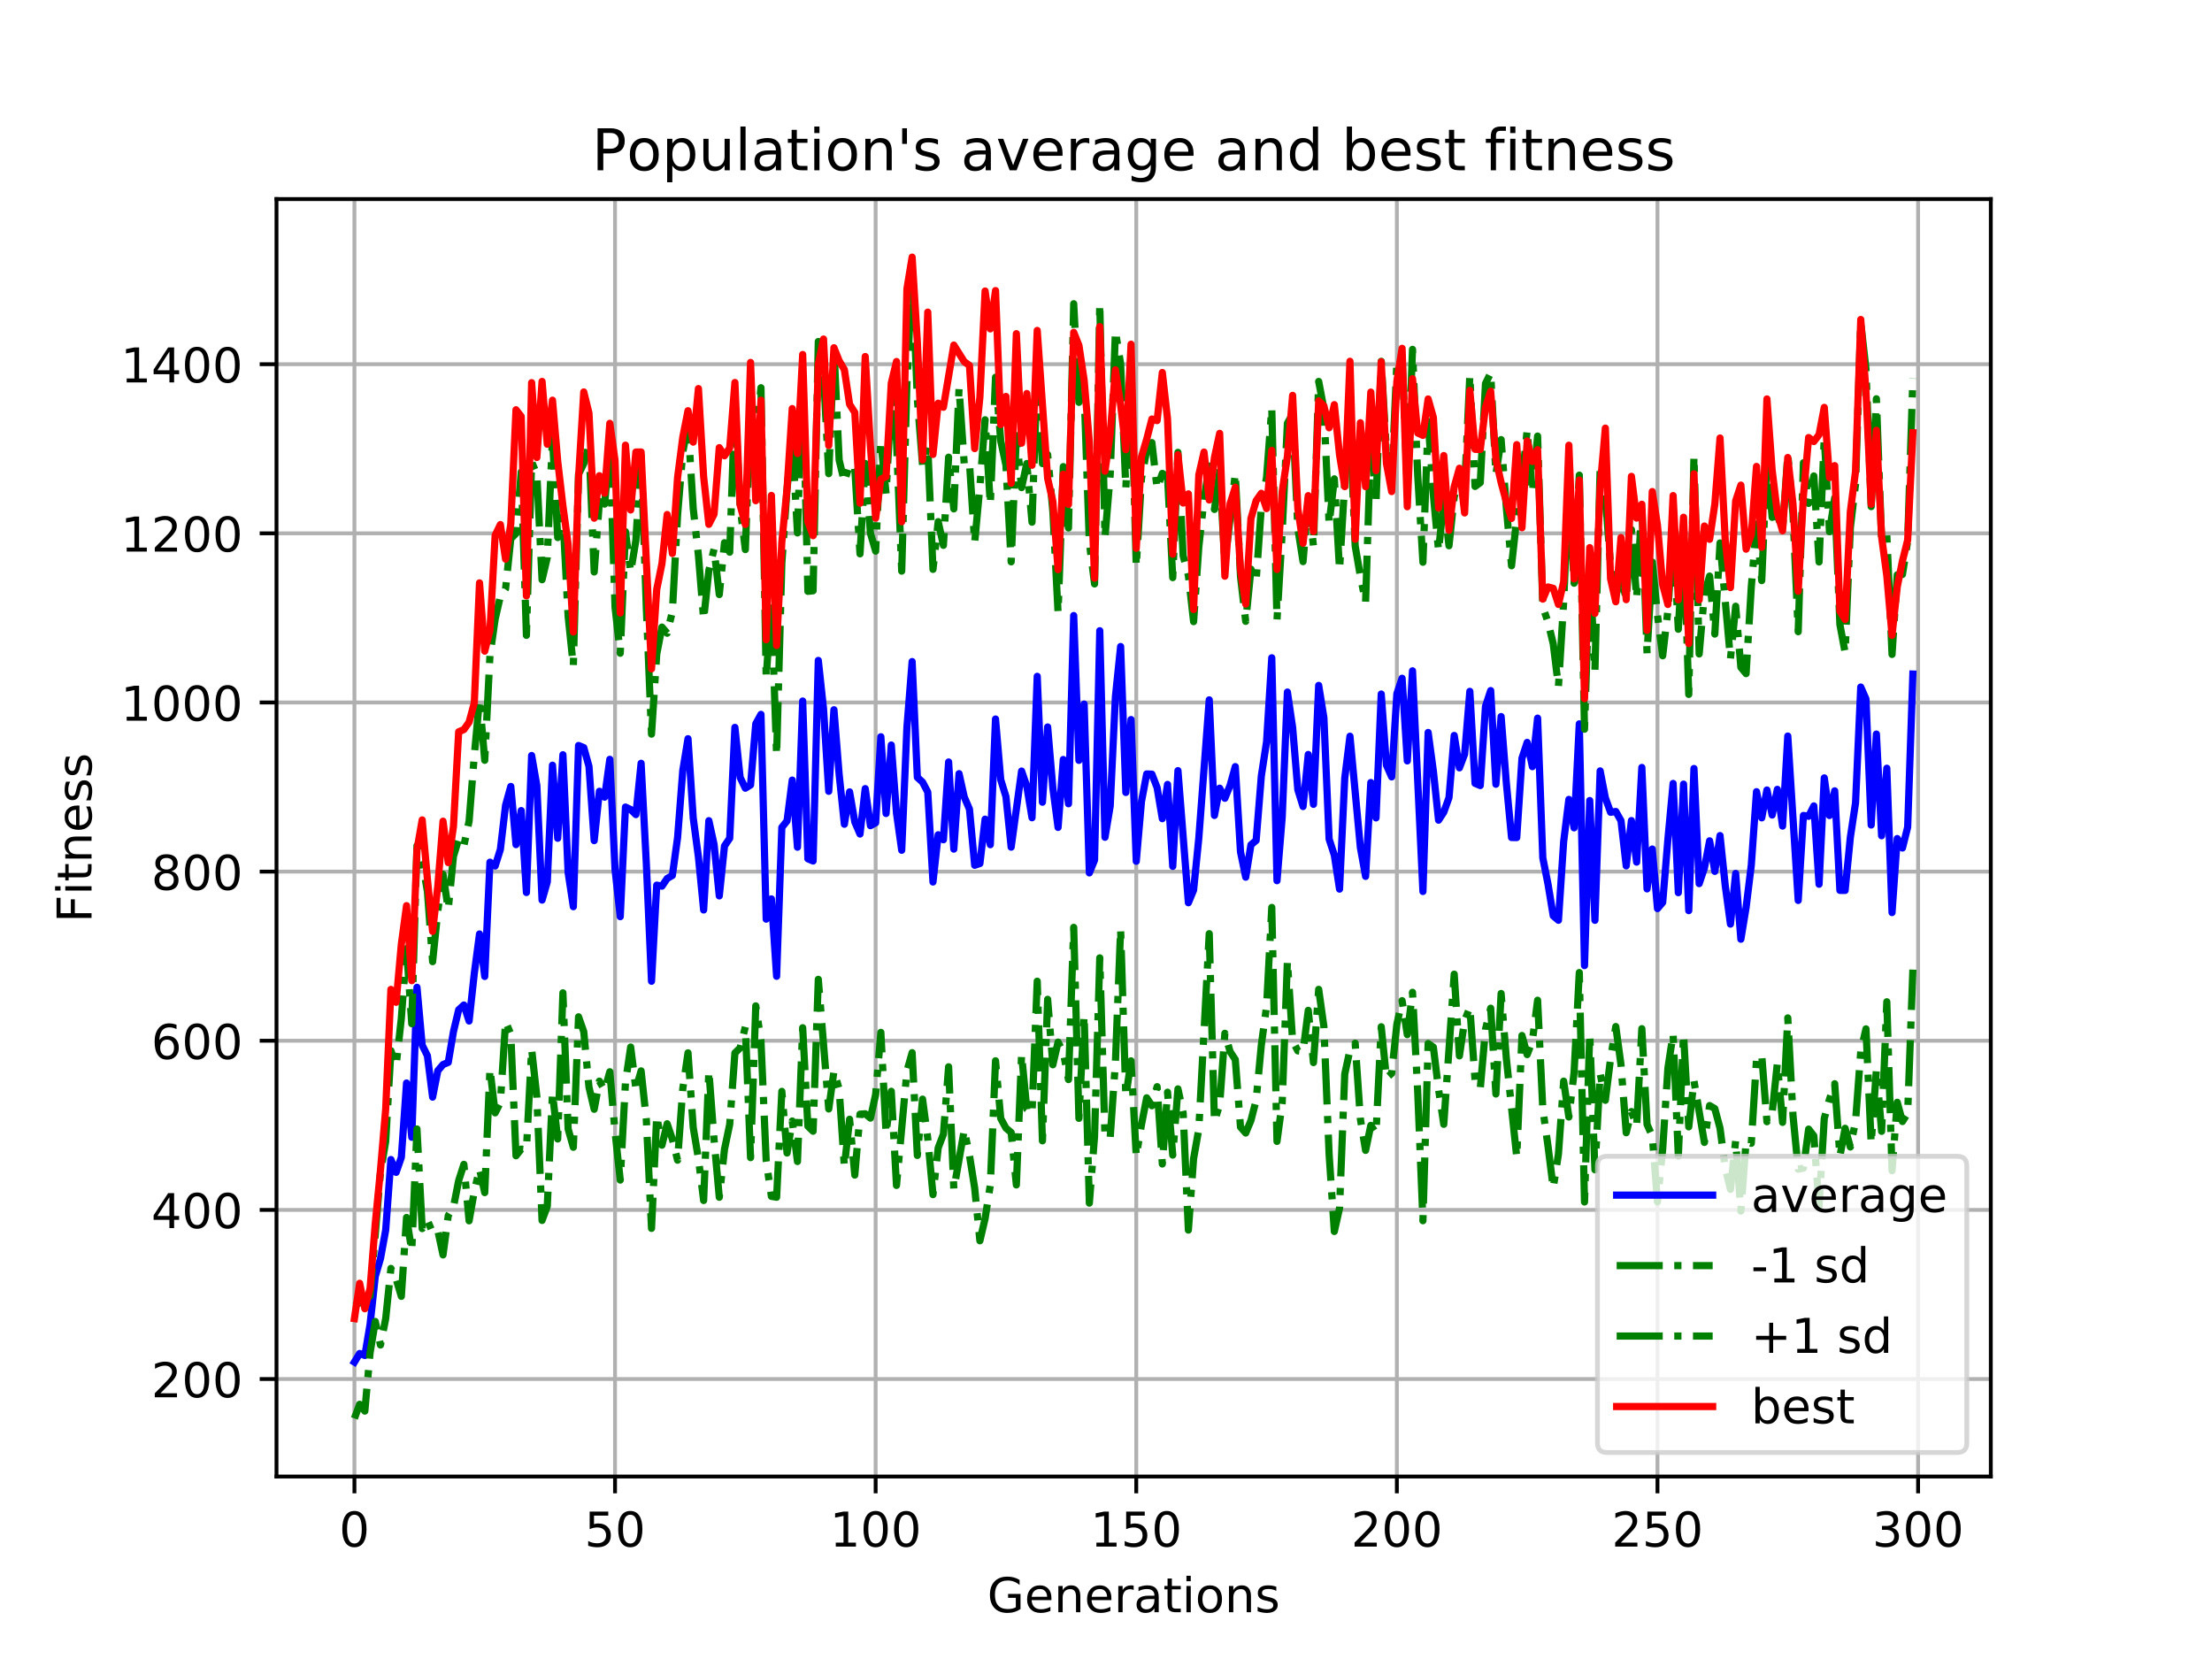 <?xml version="1.0" encoding="utf-8" standalone="no"?>
<!DOCTYPE svg PUBLIC "-//W3C//DTD SVG 1.1//EN"
  "http://www.w3.org/Graphics/SVG/1.1/DTD/svg11.dtd">
<!-- Created with matplotlib (https://matplotlib.org/) -->
<svg height="345.6pt" version="1.1" viewBox="0 0 460.8 345.6" width="460.8pt" xmlns="http://www.w3.org/2000/svg" xmlns:xlink="http://www.w3.org/1999/xlink">
 <defs>
  <style type="text/css">
*{stroke-linecap:butt;stroke-linejoin:round;}
  </style>
 </defs>
 <g id="figure_1">
  <g id="patch_1">
   <path d="M 0 345.6 
L 460.8 345.6 
L 460.8 0 
L 0 0 
z
" style="fill:#ffffff;"/>
  </g>
  <g id="axes_1">
   <g id="patch_2">
    <path d="M 57.6 307.584 
L 414.72 307.584 
L 414.72 41.472 
L 57.6 41.472 
z
" style="fill:#ffffff;"/>
   </g>
   <g id="matplotlib.axis_1">
    <g id="xtick_1">
     <g id="line2d_1">
      <path clip-path="url(#p75c38a97ab)" d="M 73.833 307.584 
L 73.833 41.472 
" style="fill:none;stroke:#b0b0b0;stroke-linecap:square;stroke-width:0.8;"/>
     </g>
     <g id="line2d_2">
      <defs>
       <path d="M 0 0 
L 0 3.5 
" id="mbc1b62081b" style="stroke:#000000;stroke-width:0.8;"/>
      </defs>
      <g>
       <use style="stroke:#000000;stroke-width:0.8;" x="73.833" xlink:href="#mbc1b62081b" y="307.584"/>
      </g>
     </g>
     <g id="text_1">
      <!-- 0 -->
      <defs>
       <path d="M 31.781 66.406 
Q 24.172 66.406 20.328 58.906 
Q 16.5 51.422 16.5 36.375 
Q 16.5 21.391 20.328 13.891 
Q 24.172 6.391 31.781 6.391 
Q 39.453 6.391 43.281 13.891 
Q 47.125 21.391 47.125 36.375 
Q 47.125 51.422 43.281 58.906 
Q 39.453 66.406 31.781 66.406 
z
M 31.781 74.219 
Q 44.047 74.219 50.516 64.516 
Q 56.984 54.828 56.984 36.375 
Q 56.984 17.969 50.516 8.266 
Q 44.047 -1.422 31.781 -1.422 
Q 19.531 -1.422 13.062 8.266 
Q 6.594 17.969 6.594 36.375 
Q 6.594 54.828 13.062 64.516 
Q 19.531 74.219 31.781 74.219 
z
" id="DejaVuSans-48"/>
      </defs>
      <g transform="translate(70.651 322.182)scale(0.1 -0.1)">
       <use xlink:href="#DejaVuSans-48"/>
      </g>
     </g>
    </g>
    <g id="xtick_2">
     <g id="line2d_3">
      <path clip-path="url(#p75c38a97ab)" d="M 128.123 307.584 
L 128.123 41.472 
" style="fill:none;stroke:#b0b0b0;stroke-linecap:square;stroke-width:0.8;"/>
     </g>
     <g id="line2d_4">
      <g>
       <use style="stroke:#000000;stroke-width:0.8;" x="128.123" xlink:href="#mbc1b62081b" y="307.584"/>
      </g>
     </g>
     <g id="text_2">
      <!-- 50 -->
      <defs>
       <path d="M 10.797 72.906 
L 49.516 72.906 
L 49.516 64.594 
L 19.828 64.594 
L 19.828 46.734 
Q 21.969 47.469 24.109 47.828 
Q 26.266 48.188 28.422 48.188 
Q 40.625 48.188 47.75 41.5 
Q 54.891 34.812 54.891 23.391 
Q 54.891 11.625 47.562 5.094 
Q 40.234 -1.422 26.906 -1.422 
Q 22.312 -1.422 17.547 -0.641 
Q 12.797 0.141 7.719 1.703 
L 7.719 11.625 
Q 12.109 9.234 16.797 8.062 
Q 21.484 6.891 26.703 6.891 
Q 35.156 6.891 40.078 11.328 
Q 45.016 15.766 45.016 23.391 
Q 45.016 31 40.078 35.438 
Q 35.156 39.891 26.703 39.891 
Q 22.75 39.891 18.812 39.016 
Q 14.891 38.141 10.797 36.281 
z
" id="DejaVuSans-53"/>
      </defs>
      <g transform="translate(121.76 322.182)scale(0.1 -0.1)">
       <use xlink:href="#DejaVuSans-53"/>
       <use x="63.623" xlink:href="#DejaVuSans-48"/>
      </g>
     </g>
    </g>
    <g id="xtick_3">
     <g id="line2d_5">
      <path clip-path="url(#p75c38a97ab)" d="M 182.413 307.584 
L 182.413 41.472 
" style="fill:none;stroke:#b0b0b0;stroke-linecap:square;stroke-width:0.8;"/>
     </g>
     <g id="line2d_6">
      <g>
       <use style="stroke:#000000;stroke-width:0.8;" x="182.413" xlink:href="#mbc1b62081b" y="307.584"/>
      </g>
     </g>
     <g id="text_3">
      <!-- 100 -->
      <defs>
       <path d="M 12.406 8.297 
L 28.516 8.297 
L 28.516 63.922 
L 10.984 60.406 
L 10.984 69.391 
L 28.422 72.906 
L 38.281 72.906 
L 38.281 8.297 
L 54.391 8.297 
L 54.391 0 
L 12.406 0 
z
" id="DejaVuSans-49"/>
      </defs>
      <g transform="translate(172.869 322.182)scale(0.1 -0.1)">
       <use xlink:href="#DejaVuSans-49"/>
       <use x="63.623" xlink:href="#DejaVuSans-48"/>
       <use x="127.246" xlink:href="#DejaVuSans-48"/>
      </g>
     </g>
    </g>
    <g id="xtick_4">
     <g id="line2d_7">
      <path clip-path="url(#p75c38a97ab)" d="M 236.703 307.584 
L 236.703 41.472 
" style="fill:none;stroke:#b0b0b0;stroke-linecap:square;stroke-width:0.8;"/>
     </g>
     <g id="line2d_8">
      <g>
       <use style="stroke:#000000;stroke-width:0.8;" x="236.703" xlink:href="#mbc1b62081b" y="307.584"/>
      </g>
     </g>
     <g id="text_4">
      <!-- 150 -->
      <g transform="translate(227.159 322.182)scale(0.1 -0.1)">
       <use xlink:href="#DejaVuSans-49"/>
       <use x="63.623" xlink:href="#DejaVuSans-53"/>
       <use x="127.246" xlink:href="#DejaVuSans-48"/>
      </g>
     </g>
    </g>
    <g id="xtick_5">
     <g id="line2d_9">
      <path clip-path="url(#p75c38a97ab)" d="M 290.993 307.584 
L 290.993 41.472 
" style="fill:none;stroke:#b0b0b0;stroke-linecap:square;stroke-width:0.8;"/>
     </g>
     <g id="line2d_10">
      <g>
       <use style="stroke:#000000;stroke-width:0.8;" x="290.993" xlink:href="#mbc1b62081b" y="307.584"/>
      </g>
     </g>
     <g id="text_5">
      <!-- 200 -->
      <defs>
       <path d="M 19.188 8.297 
L 53.609 8.297 
L 53.609 0 
L 7.328 0 
L 7.328 8.297 
Q 12.938 14.109 22.625 23.891 
Q 32.328 33.688 34.812 36.531 
Q 39.547 41.844 41.422 45.531 
Q 43.312 49.219 43.312 52.781 
Q 43.312 58.594 39.234 62.25 
Q 35.156 65.922 28.609 65.922 
Q 23.969 65.922 18.812 64.312 
Q 13.672 62.703 7.812 59.422 
L 7.812 69.391 
Q 13.766 71.781 18.938 73 
Q 24.125 74.219 28.422 74.219 
Q 39.75 74.219 46.484 68.547 
Q 53.219 62.891 53.219 53.422 
Q 53.219 48.922 51.531 44.891 
Q 49.859 40.875 45.406 35.406 
Q 44.188 33.984 37.641 27.219 
Q 31.109 20.453 19.188 8.297 
z
" id="DejaVuSans-50"/>
      </defs>
      <g transform="translate(281.449 322.182)scale(0.1 -0.1)">
       <use xlink:href="#DejaVuSans-50"/>
       <use x="63.623" xlink:href="#DejaVuSans-48"/>
       <use x="127.246" xlink:href="#DejaVuSans-48"/>
      </g>
     </g>
    </g>
    <g id="xtick_6">
     <g id="line2d_11">
      <path clip-path="url(#p75c38a97ab)" d="M 345.283 307.584 
L 345.283 41.472 
" style="fill:none;stroke:#b0b0b0;stroke-linecap:square;stroke-width:0.8;"/>
     </g>
     <g id="line2d_12">
      <g>
       <use style="stroke:#000000;stroke-width:0.8;" x="345.283" xlink:href="#mbc1b62081b" y="307.584"/>
      </g>
     </g>
     <g id="text_6">
      <!-- 250 -->
      <g transform="translate(335.739 322.182)scale(0.1 -0.1)">
       <use xlink:href="#DejaVuSans-50"/>
       <use x="63.623" xlink:href="#DejaVuSans-53"/>
       <use x="127.246" xlink:href="#DejaVuSans-48"/>
      </g>
     </g>
    </g>
    <g id="xtick_7">
     <g id="line2d_13">
      <path clip-path="url(#p75c38a97ab)" d="M 399.573 307.584 
L 399.573 41.472 
" style="fill:none;stroke:#b0b0b0;stroke-linecap:square;stroke-width:0.8;"/>
     </g>
     <g id="line2d_14">
      <g>
       <use style="stroke:#000000;stroke-width:0.8;" x="399.573" xlink:href="#mbc1b62081b" y="307.584"/>
      </g>
     </g>
     <g id="text_7">
      <!-- 300 -->
      <defs>
       <path d="M 40.578 39.312 
Q 47.656 37.797 51.625 33 
Q 55.609 28.219 55.609 21.188 
Q 55.609 10.406 48.188 4.484 
Q 40.766 -1.422 27.094 -1.422 
Q 22.516 -1.422 17.656 -0.516 
Q 12.797 0.391 7.625 2.203 
L 7.625 11.719 
Q 11.719 9.328 16.594 8.109 
Q 21.484 6.891 26.812 6.891 
Q 36.078 6.891 40.938 10.547 
Q 45.797 14.203 45.797 21.188 
Q 45.797 27.641 41.281 31.266 
Q 36.766 34.906 28.719 34.906 
L 20.219 34.906 
L 20.219 43.016 
L 29.109 43.016 
Q 36.375 43.016 40.234 45.922 
Q 44.094 48.828 44.094 54.297 
Q 44.094 59.906 40.109 62.906 
Q 36.141 65.922 28.719 65.922 
Q 24.656 65.922 20.016 65.031 
Q 15.375 64.156 9.812 62.312 
L 9.812 71.094 
Q 15.438 72.656 20.344 73.438 
Q 25.25 74.219 29.594 74.219 
Q 40.828 74.219 47.359 69.109 
Q 53.906 64.016 53.906 55.328 
Q 53.906 49.266 50.438 45.094 
Q 46.969 40.922 40.578 39.312 
z
" id="DejaVuSans-51"/>
      </defs>
      <g transform="translate(390.029 322.182)scale(0.1 -0.1)">
       <use xlink:href="#DejaVuSans-51"/>
       <use x="63.623" xlink:href="#DejaVuSans-48"/>
       <use x="127.246" xlink:href="#DejaVuSans-48"/>
      </g>
     </g>
    </g>
    <g id="text_8">
     <!-- Generations -->
     <defs>
      <path d="M 59.516 10.406 
L 59.516 29.984 
L 43.406 29.984 
L 43.406 38.094 
L 69.281 38.094 
L 69.281 6.781 
Q 63.578 2.734 56.688 0.656 
Q 49.812 -1.422 42 -1.422 
Q 24.906 -1.422 15.25 8.562 
Q 5.609 18.562 5.609 36.375 
Q 5.609 54.25 15.25 64.234 
Q 24.906 74.219 42 74.219 
Q 49.125 74.219 55.547 72.453 
Q 61.969 70.703 67.391 67.281 
L 67.391 56.781 
Q 61.922 61.422 55.766 63.766 
Q 49.609 66.109 42.828 66.109 
Q 29.438 66.109 22.719 58.641 
Q 16.016 51.172 16.016 36.375 
Q 16.016 21.625 22.719 14.156 
Q 29.438 6.688 42.828 6.688 
Q 48.047 6.688 52.141 7.594 
Q 56.25 8.5 59.516 10.406 
z
" id="DejaVuSans-71"/>
      <path d="M 56.203 29.594 
L 56.203 25.203 
L 14.891 25.203 
Q 15.484 15.922 20.484 11.062 
Q 25.484 6.203 34.422 6.203 
Q 39.594 6.203 44.453 7.469 
Q 49.312 8.734 54.109 11.281 
L 54.109 2.781 
Q 49.266 0.734 44.188 -0.344 
Q 39.109 -1.422 33.891 -1.422 
Q 20.797 -1.422 13.156 6.188 
Q 5.516 13.812 5.516 26.812 
Q 5.516 40.234 12.766 48.109 
Q 20.016 56 32.328 56 
Q 43.359 56 49.781 48.891 
Q 56.203 41.797 56.203 29.594 
z
M 47.219 32.234 
Q 47.125 39.594 43.094 43.984 
Q 39.062 48.391 32.422 48.391 
Q 24.906 48.391 20.391 44.141 
Q 15.875 39.891 15.188 32.172 
z
" id="DejaVuSans-101"/>
      <path d="M 54.891 33.016 
L 54.891 0 
L 45.906 0 
L 45.906 32.719 
Q 45.906 40.484 42.875 44.328 
Q 39.844 48.188 33.797 48.188 
Q 26.516 48.188 22.312 43.547 
Q 18.109 38.922 18.109 30.906 
L 18.109 0 
L 9.078 0 
L 9.078 54.688 
L 18.109 54.688 
L 18.109 46.188 
Q 21.344 51.125 25.703 53.562 
Q 30.078 56 35.797 56 
Q 45.219 56 50.047 50.172 
Q 54.891 44.344 54.891 33.016 
z
" id="DejaVuSans-110"/>
      <path d="M 41.109 46.297 
Q 39.594 47.172 37.812 47.578 
Q 36.031 48 33.891 48 
Q 26.266 48 22.188 43.047 
Q 18.109 38.094 18.109 28.812 
L 18.109 0 
L 9.078 0 
L 9.078 54.688 
L 18.109 54.688 
L 18.109 46.188 
Q 20.953 51.172 25.484 53.578 
Q 30.031 56 36.531 56 
Q 37.453 56 38.578 55.875 
Q 39.703 55.766 41.062 55.516 
z
" id="DejaVuSans-114"/>
      <path d="M 34.281 27.484 
Q 23.391 27.484 19.188 25 
Q 14.984 22.516 14.984 16.5 
Q 14.984 11.719 18.141 8.906 
Q 21.297 6.109 26.703 6.109 
Q 34.188 6.109 38.703 11.406 
Q 43.219 16.703 43.219 25.484 
L 43.219 27.484 
z
M 52.203 31.203 
L 52.203 0 
L 43.219 0 
L 43.219 8.297 
Q 40.141 3.328 35.547 0.953 
Q 30.953 -1.422 24.312 -1.422 
Q 15.922 -1.422 10.953 3.297 
Q 6 8.016 6 15.922 
Q 6 25.141 12.172 29.828 
Q 18.359 34.516 30.609 34.516 
L 43.219 34.516 
L 43.219 35.406 
Q 43.219 41.609 39.141 45 
Q 35.062 48.391 27.688 48.391 
Q 23 48.391 18.547 47.266 
Q 14.109 46.141 10.016 43.891 
L 10.016 52.203 
Q 14.938 54.109 19.578 55.047 
Q 24.219 56 28.609 56 
Q 40.484 56 46.344 49.844 
Q 52.203 43.703 52.203 31.203 
z
" id="DejaVuSans-97"/>
      <path d="M 18.312 70.219 
L 18.312 54.688 
L 36.812 54.688 
L 36.812 47.703 
L 18.312 47.703 
L 18.312 18.016 
Q 18.312 11.328 20.141 9.422 
Q 21.969 7.516 27.594 7.516 
L 36.812 7.516 
L 36.812 0 
L 27.594 0 
Q 17.188 0 13.234 3.875 
Q 9.281 7.766 9.281 18.016 
L 9.281 47.703 
L 2.688 47.703 
L 2.688 54.688 
L 9.281 54.688 
L 9.281 70.219 
z
" id="DejaVuSans-116"/>
      <path d="M 9.422 54.688 
L 18.406 54.688 
L 18.406 0 
L 9.422 0 
z
M 9.422 75.984 
L 18.406 75.984 
L 18.406 64.594 
L 9.422 64.594 
z
" id="DejaVuSans-105"/>
      <path d="M 30.609 48.391 
Q 23.391 48.391 19.188 42.75 
Q 14.984 37.109 14.984 27.297 
Q 14.984 17.484 19.156 11.844 
Q 23.344 6.203 30.609 6.203 
Q 37.797 6.203 41.984 11.859 
Q 46.188 17.531 46.188 27.297 
Q 46.188 37.016 41.984 42.703 
Q 37.797 48.391 30.609 48.391 
z
M 30.609 56 
Q 42.328 56 49.016 48.375 
Q 55.719 40.766 55.719 27.297 
Q 55.719 13.875 49.016 6.219 
Q 42.328 -1.422 30.609 -1.422 
Q 18.844 -1.422 12.172 6.219 
Q 5.516 13.875 5.516 27.297 
Q 5.516 40.766 12.172 48.375 
Q 18.844 56 30.609 56 
z
" id="DejaVuSans-111"/>
      <path d="M 44.281 53.078 
L 44.281 44.578 
Q 40.484 46.531 36.375 47.5 
Q 32.281 48.484 27.875 48.484 
Q 21.188 48.484 17.844 46.438 
Q 14.5 44.391 14.5 40.281 
Q 14.5 37.156 16.891 35.375 
Q 19.281 33.594 26.516 31.984 
L 29.594 31.297 
Q 39.156 29.25 43.188 25.516 
Q 47.219 21.781 47.219 15.094 
Q 47.219 7.469 41.188 3.016 
Q 35.156 -1.422 24.609 -1.422 
Q 20.219 -1.422 15.453 -0.562 
Q 10.688 0.297 5.422 2 
L 5.422 11.281 
Q 10.406 8.688 15.234 7.391 
Q 20.062 6.109 24.812 6.109 
Q 31.156 6.109 34.562 8.281 
Q 37.984 10.453 37.984 14.406 
Q 37.984 18.062 35.516 20.016 
Q 33.062 21.969 24.703 23.781 
L 21.578 24.516 
Q 13.234 26.266 9.516 29.906 
Q 5.812 33.547 5.812 39.891 
Q 5.812 47.609 11.281 51.797 
Q 16.75 56 26.812 56 
Q 31.781 56 36.172 55.266 
Q 40.578 54.547 44.281 53.078 
z
" id="DejaVuSans-115"/>
     </defs>
     <g transform="translate(205.662 335.861)scale(0.1 -0.1)">
      <use xlink:href="#DejaVuSans-71"/>
      <use x="77.49" xlink:href="#DejaVuSans-101"/>
      <use x="139.014" xlink:href="#DejaVuSans-110"/>
      <use x="202.393" xlink:href="#DejaVuSans-101"/>
      <use x="263.916" xlink:href="#DejaVuSans-114"/>
      <use x="305.029" xlink:href="#DejaVuSans-97"/>
      <use x="366.309" xlink:href="#DejaVuSans-116"/>
      <use x="405.518" xlink:href="#DejaVuSans-105"/>
      <use x="433.301" xlink:href="#DejaVuSans-111"/>
      <use x="494.482" xlink:href="#DejaVuSans-110"/>
      <use x="557.861" xlink:href="#DejaVuSans-115"/>
     </g>
    </g>
   </g>
   <g id="matplotlib.axis_2">
    <g id="ytick_1">
     <g id="line2d_15">
      <path clip-path="url(#p75c38a97ab)" d="M 57.6 287.275 
L 414.72 287.275 
" style="fill:none;stroke:#b0b0b0;stroke-linecap:square;stroke-width:0.8;"/>
     </g>
     <g id="line2d_16">
      <defs>
       <path d="M 0 0 
L -3.5 0 
" id="m2f48efc38d" style="stroke:#000000;stroke-width:0.8;"/>
      </defs>
      <g>
       <use style="stroke:#000000;stroke-width:0.8;" x="57.6" xlink:href="#m2f48efc38d" y="287.275"/>
      </g>
     </g>
     <g id="text_9">
      <!-- 200 -->
      <g transform="translate(31.512 291.075)scale(0.1 -0.1)">
       <use xlink:href="#DejaVuSans-50"/>
       <use x="63.623" xlink:href="#DejaVuSans-48"/>
       <use x="127.246" xlink:href="#DejaVuSans-48"/>
      </g>
     </g>
    </g>
    <g id="ytick_2">
     <g id="line2d_17">
      <path clip-path="url(#p75c38a97ab)" d="M 57.6 252.041 
L 414.72 252.041 
" style="fill:none;stroke:#b0b0b0;stroke-linecap:square;stroke-width:0.8;"/>
     </g>
     <g id="line2d_18">
      <g>
       <use style="stroke:#000000;stroke-width:0.8;" x="57.6" xlink:href="#m2f48efc38d" y="252.041"/>
      </g>
     </g>
     <g id="text_10">
      <!-- 400 -->
      <defs>
       <path d="M 37.797 64.312 
L 12.891 25.391 
L 37.797 25.391 
z
M 35.203 72.906 
L 47.609 72.906 
L 47.609 25.391 
L 58.016 25.391 
L 58.016 17.188 
L 47.609 17.188 
L 47.609 0 
L 37.797 0 
L 37.797 17.188 
L 4.891 17.188 
L 4.891 26.703 
z
" id="DejaVuSans-52"/>
      </defs>
      <g transform="translate(31.512 255.84)scale(0.1 -0.1)">
       <use xlink:href="#DejaVuSans-52"/>
       <use x="63.623" xlink:href="#DejaVuSans-48"/>
       <use x="127.246" xlink:href="#DejaVuSans-48"/>
      </g>
     </g>
    </g>
    <g id="ytick_3">
     <g id="line2d_19">
      <path clip-path="url(#p75c38a97ab)" d="M 57.6 216.806 
L 414.72 216.806 
" style="fill:none;stroke:#b0b0b0;stroke-linecap:square;stroke-width:0.8;"/>
     </g>
     <g id="line2d_20">
      <g>
       <use style="stroke:#000000;stroke-width:0.8;" x="57.6" xlink:href="#m2f48efc38d" y="216.806"/>
      </g>
     </g>
     <g id="text_11">
      <!-- 600 -->
      <defs>
       <path d="M 33.016 40.375 
Q 26.375 40.375 22.484 35.828 
Q 18.609 31.297 18.609 23.391 
Q 18.609 15.531 22.484 10.953 
Q 26.375 6.391 33.016 6.391 
Q 39.656 6.391 43.531 10.953 
Q 47.406 15.531 47.406 23.391 
Q 47.406 31.297 43.531 35.828 
Q 39.656 40.375 33.016 40.375 
z
M 52.594 71.297 
L 52.594 62.312 
Q 48.875 64.062 45.094 64.984 
Q 41.312 65.922 37.594 65.922 
Q 27.828 65.922 22.672 59.328 
Q 17.531 52.734 16.797 39.406 
Q 19.672 43.656 24.016 45.922 
Q 28.375 48.188 33.594 48.188 
Q 44.578 48.188 50.953 41.516 
Q 57.328 34.859 57.328 23.391 
Q 57.328 12.156 50.688 5.359 
Q 44.047 -1.422 33.016 -1.422 
Q 20.359 -1.422 13.672 8.266 
Q 6.984 17.969 6.984 36.375 
Q 6.984 53.656 15.188 63.938 
Q 23.391 74.219 37.203 74.219 
Q 40.922 74.219 44.703 73.484 
Q 48.484 72.75 52.594 71.297 
z
" id="DejaVuSans-54"/>
      </defs>
      <g transform="translate(31.512 220.606)scale(0.1 -0.1)">
       <use xlink:href="#DejaVuSans-54"/>
       <use x="63.623" xlink:href="#DejaVuSans-48"/>
       <use x="127.246" xlink:href="#DejaVuSans-48"/>
      </g>
     </g>
    </g>
    <g id="ytick_4">
     <g id="line2d_21">
      <path clip-path="url(#p75c38a97ab)" d="M 57.6 181.572 
L 414.72 181.572 
" style="fill:none;stroke:#b0b0b0;stroke-linecap:square;stroke-width:0.8;"/>
     </g>
     <g id="line2d_22">
      <g>
       <use style="stroke:#000000;stroke-width:0.8;" x="57.6" xlink:href="#m2f48efc38d" y="181.572"/>
      </g>
     </g>
     <g id="text_12">
      <!-- 800 -->
      <defs>
       <path d="M 31.781 34.625 
Q 24.75 34.625 20.719 30.859 
Q 16.703 27.094 16.703 20.516 
Q 16.703 13.922 20.719 10.156 
Q 24.75 6.391 31.781 6.391 
Q 38.812 6.391 42.859 10.172 
Q 46.922 13.969 46.922 20.516 
Q 46.922 27.094 42.891 30.859 
Q 38.875 34.625 31.781 34.625 
z
M 21.922 38.812 
Q 15.578 40.375 12.031 44.719 
Q 8.5 49.078 8.5 55.328 
Q 8.5 64.062 14.719 69.141 
Q 20.953 74.219 31.781 74.219 
Q 42.672 74.219 48.875 69.141 
Q 55.078 64.062 55.078 55.328 
Q 55.078 49.078 51.531 44.719 
Q 48 40.375 41.703 38.812 
Q 48.828 37.156 52.797 32.312 
Q 56.781 27.484 56.781 20.516 
Q 56.781 9.906 50.312 4.234 
Q 43.844 -1.422 31.781 -1.422 
Q 19.734 -1.422 13.25 4.234 
Q 6.781 9.906 6.781 20.516 
Q 6.781 27.484 10.781 32.312 
Q 14.797 37.156 21.922 38.812 
z
M 18.312 54.391 
Q 18.312 48.734 21.844 45.562 
Q 25.391 42.391 31.781 42.391 
Q 38.141 42.391 41.719 45.562 
Q 45.312 48.734 45.312 54.391 
Q 45.312 60.062 41.719 63.234 
Q 38.141 66.406 31.781 66.406 
Q 25.391 66.406 21.844 63.234 
Q 18.312 60.062 18.312 54.391 
z
" id="DejaVuSans-56"/>
      </defs>
      <g transform="translate(31.512 185.371)scale(0.1 -0.1)">
       <use xlink:href="#DejaVuSans-56"/>
       <use x="63.623" xlink:href="#DejaVuSans-48"/>
       <use x="127.246" xlink:href="#DejaVuSans-48"/>
      </g>
     </g>
    </g>
    <g id="ytick_5">
     <g id="line2d_23">
      <path clip-path="url(#p75c38a97ab)" d="M 57.6 146.338 
L 414.72 146.338 
" style="fill:none;stroke:#b0b0b0;stroke-linecap:square;stroke-width:0.8;"/>
     </g>
     <g id="line2d_24">
      <g>
       <use style="stroke:#000000;stroke-width:0.8;" x="57.6" xlink:href="#m2f48efc38d" y="146.338"/>
      </g>
     </g>
     <g id="text_13">
      <!-- 1000 -->
      <g transform="translate(25.15 150.137)scale(0.1 -0.1)">
       <use xlink:href="#DejaVuSans-49"/>
       <use x="63.623" xlink:href="#DejaVuSans-48"/>
       <use x="127.246" xlink:href="#DejaVuSans-48"/>
       <use x="190.869" xlink:href="#DejaVuSans-48"/>
      </g>
     </g>
    </g>
    <g id="ytick_6">
     <g id="line2d_25">
      <path clip-path="url(#p75c38a97ab)" d="M 57.6 111.103 
L 414.72 111.103 
" style="fill:none;stroke:#b0b0b0;stroke-linecap:square;stroke-width:0.8;"/>
     </g>
     <g id="line2d_26">
      <g>
       <use style="stroke:#000000;stroke-width:0.8;" x="57.6" xlink:href="#m2f48efc38d" y="111.103"/>
      </g>
     </g>
     <g id="text_14">
      <!-- 1200 -->
      <g transform="translate(25.15 114.902)scale(0.1 -0.1)">
       <use xlink:href="#DejaVuSans-49"/>
       <use x="63.623" xlink:href="#DejaVuSans-50"/>
       <use x="127.246" xlink:href="#DejaVuSans-48"/>
       <use x="190.869" xlink:href="#DejaVuSans-48"/>
      </g>
     </g>
    </g>
    <g id="ytick_7">
     <g id="line2d_27">
      <path clip-path="url(#p75c38a97ab)" d="M 57.6 75.869 
L 414.72 75.869 
" style="fill:none;stroke:#b0b0b0;stroke-linecap:square;stroke-width:0.8;"/>
     </g>
     <g id="line2d_28">
      <g>
       <use style="stroke:#000000;stroke-width:0.8;" x="57.6" xlink:href="#m2f48efc38d" y="75.869"/>
      </g>
     </g>
     <g id="text_15">
      <!-- 1400 -->
      <g transform="translate(25.15 79.668)scale(0.1 -0.1)">
       <use xlink:href="#DejaVuSans-49"/>
       <use x="63.623" xlink:href="#DejaVuSans-52"/>
       <use x="127.246" xlink:href="#DejaVuSans-48"/>
       <use x="190.869" xlink:href="#DejaVuSans-48"/>
      </g>
     </g>
    </g>
    <g id="text_16">
     <!-- Fitness -->
     <defs>
      <path d="M 9.812 72.906 
L 51.703 72.906 
L 51.703 64.594 
L 19.672 64.594 
L 19.672 43.109 
L 48.578 43.109 
L 48.578 34.812 
L 19.672 34.812 
L 19.672 0 
L 9.812 0 
z
" id="DejaVuSans-70"/>
     </defs>
     <g transform="translate(19.07 192.202)rotate(-90)scale(0.1 -0.1)">
      <use xlink:href="#DejaVuSans-70"/>
      <use x="57.41" xlink:href="#DejaVuSans-105"/>
      <use x="85.193" xlink:href="#DejaVuSans-116"/>
      <use x="124.402" xlink:href="#DejaVuSans-110"/>
      <use x="187.781" xlink:href="#DejaVuSans-101"/>
      <use x="249.305" xlink:href="#DejaVuSans-115"/>
      <use x="301.404" xlink:href="#DejaVuSans-115"/>
     </g>
    </g>
   </g>
   <g id="line2d_29">
    <path clip-path="url(#p75c38a97ab)" d="M 73.833 283.744 
L 74.919 281.957 
L 76.004 282.367 
L 77.09 275.911 
L 78.176 265.884 
L 79.262 262.186 
L 80.348 256.235 
L 81.433 241.553 
L 82.519 244.224 
L 83.605 241.09 
L 84.691 225.613 
L 85.777 236.912 
L 86.862 205.676 
L 87.948 217.731 
L 89.034 219.921 
L 90.12 228.547 
L 91.206 223.046 
L 92.291 221.767 
L 93.377 221.316 
L 94.463 214.915 
L 95.549 210.366 
L 96.635 209.36 
L 97.72 212.693 
L 98.806 202.77 
L 99.892 194.564 
L 100.978 203.414 
L 102.064 179.606 
L 103.149 180.405 
L 104.235 176.949 
L 105.321 167.75 
L 106.407 163.827 
L 107.493 175.95 
L 108.578 168.862 
L 109.664 185.924 
L 110.75 157.384 
L 111.836 163.658 
L 112.922 187.502 
L 114.007 183.716 
L 115.093 159.407 
L 116.179 174.624 
L 117.265 157.226 
L 118.351 181.768 
L 119.436 188.879 
L 120.522 155.301 
L 121.608 155.742 
L 122.694 159.646 
L 123.78 175.118 
L 124.865 164.84 
L 125.951 166.059 
L 127.037 158.182 
L 128.123 181.127 
L 129.209 190.957 
L 130.294 168.125 
L 131.38 168.638 
L 132.466 169.696 
L 133.552 159.008 
L 134.638 179.801 
L 135.723 204.413 
L 136.809 184.388 
L 137.895 184.602 
L 138.981 183.006 
L 140.067 182.373 
L 141.152 174.49 
L 142.238 160.485 
L 143.324 153.887 
L 144.41 170.391 
L 145.496 178.538 
L 146.581 189.563 
L 147.667 170.963 
L 148.753 175.909 
L 149.839 186.634 
L 150.925 176.233 
L 152.01 174.628 
L 153.096 151.528 
L 154.182 161.957 
L 155.268 164.196 
L 156.354 163.524 
L 157.439 150.786 
L 158.525 148.816 
L 159.611 191.474 
L 160.697 187.258 
L 161.783 203.376 
L 162.868 172.368 
L 163.954 171.012 
L 165.04 162.508 
L 166.126 176.487 
L 167.212 146.038 
L 168.297 178.897 
L 169.383 179.362 
L 170.469 137.58 
L 171.555 147.666 
L 172.641 164.843 
L 173.726 147.855 
L 174.812 161.361 
L 175.898 171.701 
L 176.984 164.963 
L 178.07 171.229 
L 179.155 173.741 
L 180.241 164.284 
L 181.327 172.006 
L 182.413 171.404 
L 183.499 153.48 
L 184.584 169.466 
L 185.67 155.204 
L 186.756 169.391 
L 187.842 177.125 
L 188.928 151.508 
L 190.013 137.815 
L 191.099 161.939 
L 192.185 162.934 
L 193.271 165.007 
L 194.357 183.735 
L 195.442 173.895 
L 196.528 174.937 
L 197.614 158.737 
L 198.7 176.884 
L 199.786 161.171 
L 200.871 166.04 
L 201.957 168.565 
L 203.043 180.252 
L 204.129 179.89 
L 205.215 170.646 
L 206.3 175.962 
L 207.386 149.785 
L 208.472 162.42 
L 209.558 165.963 
L 210.644 176.476 
L 212.815 160.625 
L 213.901 163.811 
L 214.987 170.349 
L 216.073 140.895 
L 217.158 167.114 
L 218.244 151.442 
L 219.33 164.188 
L 220.416 172.365 
L 221.502 158.218 
L 222.587 167.442 
L 223.673 128.231 
L 224.759 158.396 
L 225.845 146.671 
L 226.931 181.841 
L 228.016 179.171 
L 229.102 131.393 
L 230.188 174.415 
L 231.274 167.919 
L 232.36 145.141 
L 233.445 134.686 
L 234.531 165.083 
L 235.617 149.898 
L 236.703 179.418 
L 237.789 166.982 
L 238.875 161.228 
L 239.96 161.275 
L 241.046 164.07 
L 242.132 170.547 
L 243.218 163.411 
L 244.304 180.477 
L 245.389 160.537 
L 247.561 188.057 
L 248.647 185.424 
L 249.733 174.589 
L 251.904 145.795 
L 252.99 169.87 
L 254.076 164.194 
L 255.162 166.296 
L 256.247 163.619 
L 257.333 159.701 
L 258.419 177.442 
L 259.505 182.732 
L 260.591 175.993 
L 261.676 175.081 
L 262.762 161.62 
L 263.848 154.535 
L 264.934 137.03 
L 266.02 183.465 
L 267.105 170.256 
L 268.191 144.17 
L 269.277 151.553 
L 270.363 164.516 
L 271.449 168.013 
L 272.534 157.173 
L 273.62 167.562 
L 274.706 142.78 
L 275.792 149.514 
L 276.878 174.791 
L 277.963 178.146 
L 279.049 185.216 
L 280.135 162.094 
L 281.221 153.371 
L 283.392 176.57 
L 284.478 182.565 
L 285.564 163.017 
L 286.65 170.383 
L 287.736 144.578 
L 288.821 159.391 
L 289.907 161.84 
L 290.993 144.525 
L 292.079 141.29 
L 293.165 158.508 
L 294.25 139.749 
L 296.422 185.71 
L 297.508 152.585 
L 298.594 160.62 
L 299.679 170.858 
L 300.765 169.203 
L 301.851 166.158 
L 302.937 153.21 
L 304.023 159.959 
L 305.108 157.102 
L 306.194 144.026 
L 307.28 163.187 
L 308.366 163.645 
L 309.452 147.167 
L 310.537 143.861 
L 311.623 163.369 
L 312.709 149.271 
L 313.795 163.073 
L 314.881 174.467 
L 315.966 174.479 
L 317.052 157.963 
L 318.138 154.658 
L 319.224 159.707 
L 320.31 149.604 
L 321.395 178.71 
L 322.481 184.19 
L 323.567 190.787 
L 324.653 191.711 
L 325.739 175.312 
L 326.824 166.533 
L 327.91 172.456 
L 328.996 150.79 
L 330.082 201.151 
L 331.168 166.766 
L 332.253 191.719 
L 333.339 160.593 
L 334.425 166.196 
L 335.511 169.213 
L 336.597 169.046 
L 337.682 170.963 
L 338.768 180.374 
L 339.854 170.941 
L 340.94 179.596 
L 342.026 159.876 
L 343.111 185.171 
L 344.197 176.87 
L 345.283 189.274 
L 346.369 187.988 
L 347.455 174.829 
L 348.54 163.207 
L 349.626 185.96 
L 350.712 163.35 
L 351.798 189.7 
L 352.884 160.094 
L 353.969 184.074 
L 355.055 180.842 
L 356.141 175.159 
L 357.227 181.519 
L 358.313 174.064 
L 359.398 184.481 
L 360.484 192.506 
L 361.57 181.953 
L 362.656 195.652 
L 363.742 189.063 
L 364.827 180.219 
L 365.913 164.921 
L 366.999 170.374 
L 368.085 164.575 
L 369.171 169.785 
L 370.256 164.439 
L 371.342 172.088 
L 372.428 153.333 
L 374.6 187.575 
L 375.685 169.873 
L 376.771 170.04 
L 377.857 167.889 
L 378.943 184.204 
L 380.029 162.049 
L 381.114 169.884 
L 382.2 164.748 
L 383.286 185.48 
L 384.372 185.493 
L 385.458 174.449 
L 386.543 167.245 
L 387.629 143.125 
L 388.715 145.607 
L 389.801 171.867 
L 390.887 152.921 
L 391.972 174.102 
L 393.058 160.039 
L 394.144 190.103 
L 395.23 174.687 
L 396.316 176.652 
L 397.401 172.304 
L 398.487 140.419 
L 398.487 140.419 
" style="fill:none;stroke:#0000ff;stroke-linecap:square;stroke-width:1.5;"/>
   </g>
   <g id="line2d_30">
    <path clip-path="url(#p75c38a97ab)" d="M 73.833 295.488 
L 74.919 292.538 
L 76.004 293.956 
L 77.09 281.832 
L 78.176 275.286 
L 79.262 280.188 
L 80.348 274.696 
L 81.433 264.235 
L 82.519 266.425 
L 83.605 270.054 
L 84.691 253.621 
L 85.777 260.566 
L 86.862 235.186 
L 87.948 255.937 
L 89.034 254.198 
L 90.12 256.764 
L 91.206 256.354 
L 92.291 261.419 
L 93.377 253.239 
L 94.463 251.444 
L 95.549 245.939 
L 96.635 242.554 
L 97.72 254.32 
L 98.806 248.167 
L 99.892 243.518 
L 100.978 248.444 
L 102.064 222.661 
L 103.149 231.831 
L 104.235 229.679 
L 105.321 212.855 
L 106.407 215.427 
L 107.493 240.768 
L 108.578 239.384 
L 109.664 239.488 
L 110.75 218.559 
L 111.836 228.47 
L 112.922 254.238 
L 114.007 251.293 
L 115.093 227.738 
L 116.179 237.268 
L 117.265 206.825 
L 118.351 235.171 
L 119.436 238.997 
L 120.522 211.821 
L 121.608 214.917 
L 122.694 226.466 
L 123.78 231.084 
L 124.865 225.218 
L 125.951 227.107 
L 127.037 223.263 
L 128.123 235.765 
L 129.209 245.832 
L 130.294 225.503 
L 131.38 218.118 
L 132.466 226.849 
L 133.552 223.083 
L 134.638 233.129 
L 135.723 255.893 
L 136.809 232.495 
L 137.895 238.568 
L 138.981 234.101 
L 140.067 237.308 
L 141.152 241.688 
L 142.238 226.783 
L 143.324 219.324 
L 144.41 234.87 
L 145.496 241.39 
L 146.581 250.085 
L 147.667 223.095 
L 148.753 237.424 
L 149.839 249.411 
L 150.925 239.414 
L 152.01 234.228 
L 153.096 219.364 
L 154.182 218.293 
L 155.268 213.903 
L 156.354 241.158 
L 157.439 209.542 
L 158.525 216.861 
L 159.611 241.8 
L 160.697 249.222 
L 161.783 249.411 
L 162.868 227.352 
L 163.954 240.194 
L 165.04 233.525 
L 166.126 241.96 
L 167.212 214.093 
L 168.297 234.607 
L 169.383 235.656 
L 170.469 204.018 
L 172.641 231.014 
L 173.726 223.148 
L 174.812 226.883 
L 175.898 243.033 
L 176.984 233.16 
L 178.07 244.79 
L 179.155 232.103 
L 180.241 232.02 
L 181.327 232.921 
L 182.413 227.999 
L 183.499 215.063 
L 184.584 236.111 
L 185.67 227.336 
L 186.756 246.944 
L 188.928 223.131 
L 190.013 219.293 
L 191.099 240.699 
L 192.185 228.968 
L 193.271 237.169 
L 194.357 248.861 
L 195.442 239.124 
L 196.528 236.272 
L 197.614 222.233 
L 198.7 247.761 
L 200.871 235.389 
L 201.957 240.681 
L 203.043 247.491 
L 204.129 258.473 
L 205.215 253.843 
L 206.3 246.856 
L 207.386 220.983 
L 208.472 232.995 
L 209.558 235.004 
L 210.644 235.912 
L 211.729 246.844 
L 212.815 219.671 
L 213.901 231.067 
L 214.987 231.916 
L 216.073 204.402 
L 217.158 237.654 
L 218.244 208.178 
L 219.33 221.813 
L 220.416 217.084 
L 221.502 219.232 
L 222.587 224.897 
L 223.673 193.187 
L 224.759 232.977 
L 225.845 211.536 
L 226.931 250.632 
L 228.016 236.701 
L 229.102 199.541 
L 230.188 236.915 
L 231.274 236.927 
L 232.36 221.315 
L 233.445 193.556 
L 234.531 228.441 
L 235.617 220.994 
L 236.703 240.845 
L 237.789 234.284 
L 238.875 228.694 
L 239.96 230.347 
L 241.046 226.374 
L 242.132 242.478 
L 243.218 227.524 
L 244.304 240.629 
L 245.389 226.838 
L 246.475 231.857 
L 247.561 256.25 
L 248.647 241.351 
L 249.733 235.227 
L 251.904 194.499 
L 252.99 233.618 
L 254.076 230.163 
L 255.162 215.257 
L 256.247 219.063 
L 257.333 220.731 
L 258.419 234.784 
L 259.505 236.026 
L 260.591 233.42 
L 261.676 229.195 
L 262.762 217.667 
L 263.848 209.658 
L 264.934 189.034 
L 266.02 237.775 
L 267.105 229.755 
L 268.191 200.169 
L 269.277 216.829 
L 270.363 218.914 
L 271.449 219.032 
L 272.534 210.473 
L 273.62 221.356 
L 274.706 206.099 
L 275.792 213.866 
L 276.878 240.444 
L 277.963 256.537 
L 279.049 251.705 
L 280.135 223.751 
L 281.221 218.743 
L 282.307 217.321 
L 283.392 233.088 
L 284.478 239.644 
L 285.564 234.439 
L 286.65 236.046 
L 287.736 213.89 
L 288.821 224.57 
L 289.907 223.614 
L 290.993 213.374 
L 292.079 208.456 
L 293.165 215.533 
L 294.25 206.716 
L 295.336 227.465 
L 296.422 254.296 
L 297.508 217.382 
L 298.594 218.143 
L 299.679 226.968 
L 300.765 234.219 
L 302.937 202.934 
L 304.023 219.96 
L 305.108 212.603 
L 306.194 209.878 
L 307.28 225.038 
L 308.366 226.75 
L 309.452 214.426 
L 310.537 210.028 
L 311.623 227.898 
L 312.709 206.965 
L 313.795 220.431 
L 315.966 241.045 
L 317.052 215.717 
L 318.138 219.691 
L 319.224 216.828 
L 320.31 208.367 
L 321.395 231.007 
L 322.481 238.778 
L 323.567 247.458 
L 324.653 240.39 
L 325.739 225.223 
L 326.824 232.694 
L 327.91 223.417 
L 328.996 202.6 
L 330.082 250.396 
L 331.168 215.311 
L 332.253 243.683 
L 333.339 223.624 
L 334.425 229.209 
L 335.511 220.509 
L 336.597 213.847 
L 337.682 221.798 
L 338.768 235.968 
L 339.854 231.554 
L 340.94 234.574 
L 342.026 214.291 
L 343.111 234.234 
L 344.197 236.659 
L 345.283 250.347 
L 346.369 239.364 
L 347.455 222.52 
L 348.54 215.398 
L 349.626 240.837 
L 350.712 215.449 
L 351.798 234.741 
L 352.884 225.174 
L 355.055 237.988 
L 356.141 230.31 
L 357.227 230.95 
L 358.313 235.024 
L 359.398 243.332 
L 360.484 247.759 
L 361.57 237.619 
L 362.656 252.291 
L 363.742 237.795 
L 364.827 238.166 
L 365.913 220.668 
L 366.999 219.795 
L 368.085 233.676 
L 369.171 231.794 
L 370.256 221.504 
L 371.342 233.812 
L 372.428 212.048 
L 373.514 232.389 
L 374.6 243.559 
L 375.685 243.34 
L 376.771 235.214 
L 377.857 236.626 
L 378.943 251.34 
L 380.029 232.983 
L 381.114 229.007 
L 382.2 225.764 
L 383.286 240.858 
L 384.372 235.043 
L 385.458 238.939 
L 386.543 233.615 
L 387.629 219.037 
L 388.715 214.331 
L 389.801 238.197 
L 390.887 222.769 
L 391.972 235.68 
L 393.058 208.689 
L 394.144 243.876 
L 395.23 229.629 
L 396.316 233.635 
L 397.401 231.884 
L 398.487 201.987 
L 398.487 201.987 
" style="fill:none;stroke:#008000;stroke-dasharray:9.6,2.4,1.5,2.4;stroke-dashoffset:0;stroke-width:1.5;"/>
   </g>
   <g id="line2d_31">
    <path clip-path="url(#p75c38a97ab)" d="M 73.833 272 
L 76.004 270.777 
L 77.09 269.99 
L 79.262 244.183 
L 80.348 237.773 
L 81.433 218.871 
L 82.519 222.022 
L 83.605 212.125 
L 84.691 197.605 
L 85.777 213.257 
L 86.862 176.167 
L 87.948 179.525 
L 89.034 185.644 
L 90.12 200.33 
L 91.206 189.738 
L 92.291 182.116 
L 93.377 189.392 
L 94.463 178.386 
L 95.549 174.792 
L 96.635 176.167 
L 97.72 171.067 
L 98.806 157.374 
L 99.892 145.61 
L 100.978 158.384 
L 102.064 136.552 
L 103.149 128.978 
L 104.235 124.219 
L 105.321 122.644 
L 106.407 112.227 
L 107.493 111.131 
L 108.578 98.339 
L 109.664 132.36 
L 110.75 96.209 
L 111.836 98.846 
L 112.922 120.765 
L 114.007 116.14 
L 115.093 91.075 
L 116.179 111.98 
L 117.265 107.628 
L 118.351 128.364 
L 119.436 138.762 
L 120.522 98.782 
L 121.608 96.566 
L 122.694 92.827 
L 123.78 119.152 
L 124.865 104.462 
L 125.951 105.011 
L 127.037 93.101 
L 128.123 126.49 
L 129.209 136.083 
L 130.294 110.747 
L 131.38 119.158 
L 132.466 112.544 
L 133.552 94.934 
L 134.638 126.474 
L 135.723 152.932 
L 136.809 136.281 
L 137.895 130.635 
L 138.981 131.911 
L 140.067 127.439 
L 141.152 107.292 
L 142.238 94.187 
L 143.324 88.45 
L 144.41 105.911 
L 145.496 115.687 
L 146.581 129.041 
L 147.667 118.83 
L 148.753 114.394 
L 149.839 123.858 
L 150.925 113.053 
L 152.01 115.028 
L 153.096 83.692 
L 154.182 105.621 
L 155.268 114.489 
L 156.354 85.89 
L 157.439 92.029 
L 158.525 80.771 
L 159.611 141.147 
L 160.697 125.294 
L 161.783 157.341 
L 162.868 117.384 
L 163.954 101.83 
L 165.04 91.491 
L 166.126 111.015 
L 167.212 77.982 
L 168.297 123.188 
L 169.383 123.068 
L 170.469 71.143 
L 171.555 77.729 
L 172.641 98.672 
L 173.726 72.563 
L 174.812 95.839 
L 175.898 100.369 
L 176.984 96.766 
L 178.07 97.668 
L 179.155 115.378 
L 180.241 96.548 
L 181.327 111.091 
L 182.413 114.809 
L 183.499 91.897 
L 184.584 102.82 
L 185.67 83.071 
L 186.756 91.838 
L 187.842 118.974 
L 188.928 79.886 
L 190.013 56.336 
L 191.099 83.179 
L 192.185 96.9 
L 193.271 92.845 
L 194.357 118.61 
L 195.442 108.666 
L 196.528 113.602 
L 197.614 95.241 
L 198.7 106.008 
L 199.786 80.865 
L 200.871 96.691 
L 201.957 96.449 
L 203.043 113.013 
L 204.129 101.306 
L 205.215 87.449 
L 206.3 105.068 
L 207.386 78.588 
L 208.472 91.844 
L 209.558 96.921 
L 210.644 117.041 
L 211.729 90.752 
L 212.815 101.58 
L 213.901 96.555 
L 214.987 108.782 
L 216.073 77.388 
L 217.158 96.574 
L 218.244 94.705 
L 219.33 106.563 
L 220.416 127.646 
L 221.502 97.204 
L 222.587 109.987 
L 223.673 63.275 
L 224.759 83.815 
L 225.845 81.807 
L 226.931 113.049 
L 228.016 121.641 
L 229.102 63.244 
L 230.188 111.915 
L 231.274 98.912 
L 232.36 68.968 
L 233.445 75.816 
L 234.531 101.725 
L 235.617 78.803 
L 236.703 117.99 
L 237.789 99.679 
L 238.875 93.763 
L 239.96 92.204 
L 241.046 101.766 
L 242.132 98.615 
L 243.218 99.298 
L 244.304 120.325 
L 245.389 94.235 
L 246.475 115.801 
L 247.561 119.864 
L 248.647 129.498 
L 249.733 113.95 
L 250.818 104.053 
L 251.904 97.092 
L 252.99 106.123 
L 254.076 98.224 
L 255.162 117.336 
L 257.333 98.671 
L 258.419 120.099 
L 259.505 129.437 
L 260.591 118.566 
L 261.676 120.967 
L 262.762 105.573 
L 263.848 99.411 
L 264.934 85.026 
L 266.02 129.155 
L 267.105 110.758 
L 268.191 88.17 
L 269.277 86.276 
L 270.363 110.119 
L 271.449 116.993 
L 272.534 103.872 
L 273.62 113.769 
L 274.706 79.46 
L 275.792 85.162 
L 276.878 109.138 
L 277.963 99.755 
L 279.049 118.728 
L 280.135 100.438 
L 281.221 87.999 
L 282.307 113.714 
L 283.392 120.052 
L 284.478 125.486 
L 285.564 91.595 
L 286.65 104.72 
L 287.736 75.267 
L 288.821 94.211 
L 289.907 100.065 
L 290.993 75.676 
L 292.079 74.124 
L 293.165 101.482 
L 294.25 72.783 
L 295.336 99.05 
L 296.422 117.123 
L 297.508 87.787 
L 298.594 103.097 
L 299.679 114.748 
L 300.765 104.188 
L 301.851 113.69 
L 302.937 103.485 
L 304.023 99.959 
L 305.108 101.601 
L 306.194 78.174 
L 307.28 101.336 
L 308.366 100.541 
L 309.452 79.908 
L 310.537 77.695 
L 311.623 98.84 
L 312.709 91.576 
L 313.795 105.714 
L 314.881 117.862 
L 315.966 107.912 
L 317.052 100.208 
L 318.138 89.625 
L 319.224 102.586 
L 320.31 90.842 
L 321.395 126.413 
L 322.481 129.602 
L 323.567 134.116 
L 324.653 143.032 
L 325.739 125.401 
L 326.824 100.373 
L 327.91 121.495 
L 328.996 98.98 
L 330.082 151.907 
L 331.168 118.221 
L 332.253 139.756 
L 333.339 97.562 
L 334.425 103.183 
L 335.511 117.918 
L 336.597 124.245 
L 337.682 120.127 
L 338.768 124.781 
L 339.854 110.327 
L 340.94 124.619 
L 342.026 105.46 
L 343.111 136.107 
L 344.197 117.08 
L 345.283 128.201 
L 346.369 136.611 
L 347.455 127.138 
L 348.54 111.015 
L 349.626 131.083 
L 350.712 111.251 
L 351.798 144.659 
L 352.884 95.015 
L 353.969 136.229 
L 355.055 123.695 
L 356.141 120.007 
L 357.227 132.088 
L 358.313 113.103 
L 360.484 137.253 
L 361.57 126.287 
L 362.656 139.013 
L 363.742 140.332 
L 364.827 122.272 
L 365.913 109.174 
L 366.999 120.953 
L 368.085 95.475 
L 369.171 107.775 
L 370.256 107.374 
L 371.342 110.363 
L 372.428 94.618 
L 373.514 107.122 
L 374.6 131.592 
L 375.685 96.406 
L 376.771 104.865 
L 377.857 99.152 
L 378.943 117.067 
L 380.029 91.116 
L 381.114 110.761 
L 382.2 103.732 
L 383.286 130.103 
L 384.372 135.943 
L 385.458 109.958 
L 386.543 100.875 
L 387.629 67.213 
L 388.715 76.884 
L 389.801 105.537 
L 390.887 83.074 
L 391.972 112.524 
L 393.058 111.388 
L 394.144 136.329 
L 395.23 119.744 
L 396.316 119.669 
L 397.401 112.723 
L 398.487 78.851 
L 398.487 78.851 
" style="fill:none;stroke:#008000;stroke-dasharray:9.6,2.4,1.5,2.4;stroke-dashoffset:0;stroke-width:1.5;"/>
   </g>
   <g id="line2d_32">
    <path clip-path="url(#p75c38a97ab)" d="M 73.833 274.69 
L 74.919 267.334 
L 76.004 272.634 
L 77.09 268.413 
L 78.176 254.85 
L 79.262 243.714 
L 80.348 231.035 
L 81.433 206.112 
L 82.519 208.797 
L 83.605 196.703 
L 84.691 188.66 
L 85.777 204.292 
L 86.862 177.018 
L 87.948 170.804 
L 89.034 183.125 
L 90.12 194.024 
L 91.206 184.554 
L 92.291 171.072 
L 93.377 179.695 
L 94.463 172.168 
L 95.549 152.45 
L 96.635 151.979 
L 97.72 150.437 
L 98.806 146.417 
L 99.892 121.424 
L 100.978 135.646 
L 102.064 131.341 
L 103.149 111.519 
L 104.235 109.275 
L 105.321 116.479 
L 106.407 109.112 
L 107.493 85.358 
L 108.578 86.752 
L 109.664 124.135 
L 110.75 79.718 
L 111.836 95.303 
L 112.922 79.46 
L 114.007 92.539 
L 115.093 83.367 
L 116.179 96.046 
L 117.265 105.389 
L 118.351 113.406 
L 119.436 131.657 
L 120.522 99.444 
L 121.608 81.652 
L 122.694 86.051 
L 123.78 107.949 
L 124.865 99.097 
L 125.951 102.748 
L 127.037 88.188 
L 128.123 95.943 
L 129.209 127.697 
L 130.294 92.736 
L 131.38 106.238 
L 132.466 94.165 
L 133.552 94.156 
L 135.723 139.336 
L 136.809 122.775 
L 137.895 117.426 
L 138.981 107.183 
L 140.067 115.307 
L 141.152 99.478 
L 142.238 91.063 
L 143.324 85.558 
L 144.41 92.1 
L 145.496 80.948 
L 146.581 99.337 
L 147.667 109.236 
L 148.753 107.112 
L 149.839 93.251 
L 150.925 94.948 
L 152.01 93.322 
L 153.096 79.682 
L 154.182 105.221 
L 155.268 109.262 
L 156.354 75.505 
L 157.439 104.305 
L 158.525 83.376 
L 159.611 133.269 
L 160.697 103.205 
L 161.783 134.468 
L 162.868 112.932 
L 163.954 101.809 
L 165.04 85.114 
L 166.126 94.486 
L 167.212 73.851 
L 168.297 108.665 
L 169.383 111.594 
L 170.469 75.878 
L 171.555 70.633 
L 172.641 92.821 
L 173.726 72.436 
L 174.812 75.164 
L 175.898 77.003 
L 176.984 84.228 
L 178.07 85.936 
L 179.155 104.83 
L 180.241 74.269 
L 181.327 92.916 
L 182.413 107.94 
L 183.499 99.817 
L 184.584 99.289 
L 185.67 79.812 
L 186.756 75.311 
L 187.842 108.699 
L 188.928 60.185 
L 190.013 53.568 
L 191.099 71.182 
L 192.185 95.813 
L 193.271 65.022 
L 194.357 94.666 
L 195.442 83.995 
L 196.528 84.837 
L 198.7 71.883 
L 200.871 75.348 
L 201.957 76.131 
L 203.043 93.447 
L 204.129 82.737 
L 205.215 60.627 
L 206.3 68.51 
L 207.386 60.535 
L 208.472 88.457 
L 209.558 82.587 
L 210.644 100.669 
L 211.729 69.508 
L 212.815 92.326 
L 213.901 81.976 
L 214.987 96.925 
L 216.073 68.839 
L 218.244 99.656 
L 219.33 104.46 
L 220.416 118.664 
L 221.502 98.782 
L 222.587 105.083 
L 223.673 69.234 
L 224.759 71.947 
L 225.845 79.193 
L 226.931 92.069 
L 228.016 120.453 
L 229.102 68.038 
L 230.188 98.16 
L 231.274 90.328 
L 232.36 77.045 
L 233.445 84.269 
L 234.531 93.682 
L 235.617 71.71 
L 236.703 114.22 
L 237.789 95.153 
L 238.875 91.508 
L 239.96 87.292 
L 241.046 87.618 
L 242.132 77.602 
L 243.218 87.282 
L 244.304 115.449 
L 245.389 94.73 
L 246.475 104.79 
L 247.561 102.878 
L 248.647 126.972 
L 249.733 98.925 
L 250.818 94.174 
L 251.904 104.156 
L 252.99 95.31 
L 254.076 90.277 
L 255.162 120.035 
L 256.247 104.953 
L 257.333 101.488 
L 258.419 118.708 
L 259.505 125.838 
L 260.591 108.044 
L 261.676 104.296 
L 262.762 102.759 
L 263.848 105.948 
L 264.934 93.828 
L 266.02 118.628 
L 267.105 102.353 
L 268.191 95.083 
L 269.277 82.367 
L 270.363 105.95 
L 271.449 113.179 
L 272.534 103.253 
L 273.62 110.739 
L 274.706 83.51 
L 275.792 84.565 
L 276.878 89.117 
L 277.963 84.297 
L 279.049 94.738 
L 280.135 101.375 
L 281.221 75.264 
L 282.307 112.342 
L 283.392 88.069 
L 284.478 101.385 
L 285.564 81.687 
L 286.65 98.05 
L 287.736 75.359 
L 288.821 96.528 
L 289.907 102.405 
L 290.993 79.41 
L 292.079 72.562 
L 293.165 105.559 
L 294.25 78.898 
L 295.336 90.202 
L 296.422 90.7 
L 297.508 83.111 
L 298.594 86.965 
L 299.679 105.833 
L 300.765 94.899 
L 301.851 110.481 
L 302.937 101.424 
L 304.023 97.543 
L 305.108 106.854 
L 306.194 81.319 
L 307.28 93.601 
L 308.366 93.636 
L 309.452 84.869 
L 310.537 81.491 
L 311.623 95.664 
L 312.709 100.515 
L 313.795 104.538 
L 314.881 108.002 
L 315.966 92.625 
L 317.052 109.941 
L 318.138 91.867 
L 319.224 96.131 
L 320.31 93.676 
L 321.395 124.81 
L 322.481 122.274 
L 323.567 122.554 
L 324.653 125.918 
L 325.739 121.202 
L 326.824 92.75 
L 327.91 120.602 
L 328.996 100.001 
L 330.082 145.548 
L 331.168 114.079 
L 332.253 127.779 
L 333.339 101.519 
L 334.425 89.185 
L 335.511 120.562 
L 336.597 125.358 
L 337.682 111.982 
L 338.768 124.921 
L 339.854 99.235 
L 340.94 107.93 
L 342.026 105.043 
L 343.111 131.312 
L 344.197 102.401 
L 345.283 109.45 
L 346.369 121.781 
L 347.455 125.923 
L 348.54 103.241 
L 349.626 124.96 
L 350.712 107.753 
L 351.798 134.065 
L 352.884 98.704 
L 353.969 124.979 
L 355.055 109.578 
L 356.141 112.352 
L 357.227 105.047 
L 358.313 91.243 
L 359.398 112.498 
L 360.484 122.405 
L 361.57 104.352 
L 362.656 101.059 
L 363.742 114.4 
L 364.827 111.403 
L 365.913 97.165 
L 366.999 114.021 
L 368.085 83.107 
L 369.171 97.943 
L 370.256 106.902 
L 371.342 110.576 
L 372.428 95.305 
L 373.514 105.021 
L 374.6 123.16 
L 375.685 103.277 
L 376.771 91.143 
L 377.857 91.975 
L 378.943 90.55 
L 380.029 84.867 
L 381.114 99.487 
L 382.2 97.001 
L 383.286 127.294 
L 384.372 129.071 
L 385.458 106.6 
L 386.543 98.177 
L 387.629 66.557 
L 388.715 81.539 
L 389.801 105.048 
L 390.887 89.643 
L 391.972 111.827 
L 393.058 119.986 
L 394.144 132.353 
L 395.23 122.264 
L 396.316 116.844 
L 397.401 112.503 
L 398.487 90.145 
L 398.487 90.145 
" style="fill:none;stroke:#ff0000;stroke-linecap:square;stroke-width:1.5;"/>
   </g>
   <g id="patch_3">
    <path d="M 57.6 307.584 
L 57.6 41.472 
" style="fill:none;stroke:#000000;stroke-linecap:square;stroke-linejoin:miter;stroke-width:0.8;"/>
   </g>
   <g id="patch_4">
    <path d="M 414.72 307.584 
L 414.72 41.472 
" style="fill:none;stroke:#000000;stroke-linecap:square;stroke-linejoin:miter;stroke-width:0.8;"/>
   </g>
   <g id="patch_5">
    <path d="M 57.6 307.584 
L 414.72 307.584 
" style="fill:none;stroke:#000000;stroke-linecap:square;stroke-linejoin:miter;stroke-width:0.8;"/>
   </g>
   <g id="patch_6">
    <path d="M 57.6 41.472 
L 414.72 41.472 
" style="fill:none;stroke:#000000;stroke-linecap:square;stroke-linejoin:miter;stroke-width:0.8;"/>
   </g>
   <g id="text_17">
    <!-- Population's average and best fitness -->
    <defs>
     <path d="M 19.672 64.797 
L 19.672 37.406 
L 32.078 37.406 
Q 38.969 37.406 42.719 40.969 
Q 46.484 44.531 46.484 51.125 
Q 46.484 57.672 42.719 61.234 
Q 38.969 64.797 32.078 64.797 
z
M 9.812 72.906 
L 32.078 72.906 
Q 44.344 72.906 50.609 67.359 
Q 56.891 61.812 56.891 51.125 
Q 56.891 40.328 50.609 34.812 
Q 44.344 29.297 32.078 29.297 
L 19.672 29.297 
L 19.672 0 
L 9.812 0 
z
" id="DejaVuSans-80"/>
     <path d="M 18.109 8.203 
L 18.109 -20.797 
L 9.078 -20.797 
L 9.078 54.688 
L 18.109 54.688 
L 18.109 46.391 
Q 20.953 51.266 25.266 53.625 
Q 29.594 56 35.594 56 
Q 45.562 56 51.781 48.094 
Q 58.016 40.188 58.016 27.297 
Q 58.016 14.406 51.781 6.484 
Q 45.562 -1.422 35.594 -1.422 
Q 29.594 -1.422 25.266 0.953 
Q 20.953 3.328 18.109 8.203 
z
M 48.688 27.297 
Q 48.688 37.203 44.609 42.844 
Q 40.531 48.484 33.406 48.484 
Q 26.266 48.484 22.188 42.844 
Q 18.109 37.203 18.109 27.297 
Q 18.109 17.391 22.188 11.75 
Q 26.266 6.109 33.406 6.109 
Q 40.531 6.109 44.609 11.75 
Q 48.688 17.391 48.688 27.297 
z
" id="DejaVuSans-112"/>
     <path d="M 8.5 21.578 
L 8.5 54.688 
L 17.484 54.688 
L 17.484 21.922 
Q 17.484 14.156 20.5 10.266 
Q 23.531 6.391 29.594 6.391 
Q 36.859 6.391 41.078 11.031 
Q 45.312 15.672 45.312 23.688 
L 45.312 54.688 
L 54.297 54.688 
L 54.297 0 
L 45.312 0 
L 45.312 8.406 
Q 42.047 3.422 37.719 1 
Q 33.406 -1.422 27.688 -1.422 
Q 18.266 -1.422 13.375 4.438 
Q 8.5 10.297 8.5 21.578 
z
M 31.109 56 
z
" id="DejaVuSans-117"/>
     <path d="M 9.422 75.984 
L 18.406 75.984 
L 18.406 0 
L 9.422 0 
z
" id="DejaVuSans-108"/>
     <path d="M 17.922 72.906 
L 17.922 45.797 
L 9.625 45.797 
L 9.625 72.906 
z
" id="DejaVuSans-39"/>
     <path id="DejaVuSans-32"/>
     <path d="M 2.984 54.688 
L 12.5 54.688 
L 29.594 8.797 
L 46.688 54.688 
L 56.203 54.688 
L 35.688 0 
L 23.484 0 
z
" id="DejaVuSans-118"/>
     <path d="M 45.406 27.984 
Q 45.406 37.75 41.375 43.109 
Q 37.359 48.484 30.078 48.484 
Q 22.859 48.484 18.828 43.109 
Q 14.797 37.75 14.797 27.984 
Q 14.797 18.266 18.828 12.891 
Q 22.859 7.516 30.078 7.516 
Q 37.359 7.516 41.375 12.891 
Q 45.406 18.266 45.406 27.984 
z
M 54.391 6.781 
Q 54.391 -7.172 48.188 -13.984 
Q 42 -20.797 29.203 -20.797 
Q 24.469 -20.797 20.266 -20.094 
Q 16.062 -19.391 12.109 -17.922 
L 12.109 -9.188 
Q 16.062 -11.328 19.922 -12.344 
Q 23.781 -13.375 27.781 -13.375 
Q 36.625 -13.375 41.016 -8.766 
Q 45.406 -4.156 45.406 5.172 
L 45.406 9.625 
Q 42.625 4.781 38.281 2.391 
Q 33.938 0 27.875 0 
Q 17.828 0 11.672 7.656 
Q 5.516 15.328 5.516 27.984 
Q 5.516 40.672 11.672 48.328 
Q 17.828 56 27.875 56 
Q 33.938 56 38.281 53.609 
Q 42.625 51.219 45.406 46.391 
L 45.406 54.688 
L 54.391 54.688 
z
" id="DejaVuSans-103"/>
     <path d="M 45.406 46.391 
L 45.406 75.984 
L 54.391 75.984 
L 54.391 0 
L 45.406 0 
L 45.406 8.203 
Q 42.578 3.328 38.25 0.953 
Q 33.938 -1.422 27.875 -1.422 
Q 17.969 -1.422 11.734 6.484 
Q 5.516 14.406 5.516 27.297 
Q 5.516 40.188 11.734 48.094 
Q 17.969 56 27.875 56 
Q 33.938 56 38.25 53.625 
Q 42.578 51.266 45.406 46.391 
z
M 14.797 27.297 
Q 14.797 17.391 18.875 11.75 
Q 22.953 6.109 30.078 6.109 
Q 37.203 6.109 41.297 11.75 
Q 45.406 17.391 45.406 27.297 
Q 45.406 37.203 41.297 42.844 
Q 37.203 48.484 30.078 48.484 
Q 22.953 48.484 18.875 42.844 
Q 14.797 37.203 14.797 27.297 
z
" id="DejaVuSans-100"/>
     <path d="M 48.688 27.297 
Q 48.688 37.203 44.609 42.844 
Q 40.531 48.484 33.406 48.484 
Q 26.266 48.484 22.188 42.844 
Q 18.109 37.203 18.109 27.297 
Q 18.109 17.391 22.188 11.75 
Q 26.266 6.109 33.406 6.109 
Q 40.531 6.109 44.609 11.75 
Q 48.688 17.391 48.688 27.297 
z
M 18.109 46.391 
Q 20.953 51.266 25.266 53.625 
Q 29.594 56 35.594 56 
Q 45.562 56 51.781 48.094 
Q 58.016 40.188 58.016 27.297 
Q 58.016 14.406 51.781 6.484 
Q 45.562 -1.422 35.594 -1.422 
Q 29.594 -1.422 25.266 0.953 
Q 20.953 3.328 18.109 8.203 
L 18.109 0 
L 9.078 0 
L 9.078 75.984 
L 18.109 75.984 
z
" id="DejaVuSans-98"/>
     <path d="M 37.109 75.984 
L 37.109 68.5 
L 28.516 68.5 
Q 23.688 68.5 21.797 66.547 
Q 19.922 64.594 19.922 59.516 
L 19.922 54.688 
L 34.719 54.688 
L 34.719 47.703 
L 19.922 47.703 
L 19.922 0 
L 10.891 0 
L 10.891 47.703 
L 2.297 47.703 
L 2.297 54.688 
L 10.891 54.688 
L 10.891 58.5 
Q 10.891 67.625 15.141 71.797 
Q 19.391 75.984 28.609 75.984 
z
" id="DejaVuSans-102"/>
    </defs>
    <g transform="translate(123.315 35.472)scale(0.12 -0.12)">
     <use xlink:href="#DejaVuSans-80"/>
     <use x="60.256" xlink:href="#DejaVuSans-111"/>
     <use x="121.438" xlink:href="#DejaVuSans-112"/>
     <use x="184.914" xlink:href="#DejaVuSans-117"/>
     <use x="248.293" xlink:href="#DejaVuSans-108"/>
     <use x="276.076" xlink:href="#DejaVuSans-97"/>
     <use x="337.355" xlink:href="#DejaVuSans-116"/>
     <use x="376.564" xlink:href="#DejaVuSans-105"/>
     <use x="404.348" xlink:href="#DejaVuSans-111"/>
     <use x="465.529" xlink:href="#DejaVuSans-110"/>
     <use x="528.908" xlink:href="#DejaVuSans-39"/>
     <use x="556.398" xlink:href="#DejaVuSans-115"/>
     <use x="608.498" xlink:href="#DejaVuSans-32"/>
     <use x="640.285" xlink:href="#DejaVuSans-97"/>
     <use x="701.564" xlink:href="#DejaVuSans-118"/>
     <use x="760.744" xlink:href="#DejaVuSans-101"/>
     <use x="822.268" xlink:href="#DejaVuSans-114"/>
     <use x="863.381" xlink:href="#DejaVuSans-97"/>
     <use x="924.66" xlink:href="#DejaVuSans-103"/>
     <use x="988.137" xlink:href="#DejaVuSans-101"/>
     <use x="1049.66" xlink:href="#DejaVuSans-32"/>
     <use x="1081.447" xlink:href="#DejaVuSans-97"/>
     <use x="1142.727" xlink:href="#DejaVuSans-110"/>
     <use x="1206.105" xlink:href="#DejaVuSans-100"/>
     <use x="1269.582" xlink:href="#DejaVuSans-32"/>
     <use x="1301.369" xlink:href="#DejaVuSans-98"/>
     <use x="1364.846" xlink:href="#DejaVuSans-101"/>
     <use x="1426.369" xlink:href="#DejaVuSans-115"/>
     <use x="1478.469" xlink:href="#DejaVuSans-116"/>
     <use x="1517.678" xlink:href="#DejaVuSans-32"/>
     <use x="1549.465" xlink:href="#DejaVuSans-102"/>
     <use x="1584.67" xlink:href="#DejaVuSans-105"/>
     <use x="1612.453" xlink:href="#DejaVuSans-116"/>
     <use x="1651.662" xlink:href="#DejaVuSans-110"/>
     <use x="1715.041" xlink:href="#DejaVuSans-101"/>
     <use x="1776.564" xlink:href="#DejaVuSans-115"/>
     <use x="1828.664" xlink:href="#DejaVuSans-115"/>
    </g>
   </g>
   <g id="legend_1">
    <g id="patch_7">
     <path d="M 334.779 302.584 
L 407.72 302.584 
Q 409.72 302.584 409.72 300.584 
L 409.72 242.871 
Q 409.72 240.871 407.72 240.871 
L 334.779 240.871 
Q 332.779 240.871 332.779 242.871 
L 332.779 300.584 
Q 332.779 302.584 334.779 302.584 
z
" style="fill:#ffffff;opacity:0.8;stroke:#cccccc;stroke-linejoin:miter;"/>
    </g>
    <g id="line2d_33">
     <path d="M 336.779 248.97 
L 356.779 248.97 
" style="fill:none;stroke:#0000ff;stroke-linecap:square;stroke-width:1.5;"/>
    </g>
    <g id="line2d_34"/>
    <g id="text_18">
     <!-- average -->
     <g transform="translate(364.779 252.47)scale(0.1 -0.1)">
      <use xlink:href="#DejaVuSans-97"/>
      <use x="61.279" xlink:href="#DejaVuSans-118"/>
      <use x="120.459" xlink:href="#DejaVuSans-101"/>
      <use x="181.982" xlink:href="#DejaVuSans-114"/>
      <use x="223.096" xlink:href="#DejaVuSans-97"/>
      <use x="284.375" xlink:href="#DejaVuSans-103"/>
      <use x="347.852" xlink:href="#DejaVuSans-101"/>
     </g>
    </g>
    <g id="line2d_35">
     <path d="M 336.779 263.648 
L 356.779 263.648 
" style="fill:none;stroke:#008000;stroke-dasharray:9.6,2.4,1.5,2.4;stroke-dashoffset:0;stroke-width:1.5;"/>
    </g>
    <g id="line2d_36"/>
    <g id="text_19">
     <!-- -1 sd -->
     <defs>
      <path d="M 4.891 31.391 
L 31.203 31.391 
L 31.203 23.391 
L 4.891 23.391 
z
" id="DejaVuSans-45"/>
     </defs>
     <g transform="translate(364.779 267.148)scale(0.1 -0.1)">
      <use xlink:href="#DejaVuSans-45"/>
      <use x="36.084" xlink:href="#DejaVuSans-49"/>
      <use x="99.707" xlink:href="#DejaVuSans-32"/>
      <use x="131.494" xlink:href="#DejaVuSans-115"/>
      <use x="183.594" xlink:href="#DejaVuSans-100"/>
     </g>
    </g>
    <g id="line2d_37">
     <path d="M 336.779 278.326 
L 356.779 278.326 
" style="fill:none;stroke:#008000;stroke-dasharray:9.6,2.4,1.5,2.4;stroke-dashoffset:0;stroke-width:1.5;"/>
    </g>
    <g id="line2d_38"/>
    <g id="text_20">
     <!-- +1 sd -->
     <defs>
      <path d="M 46 62.703 
L 46 35.5 
L 73.188 35.5 
L 73.188 27.203 
L 46 27.203 
L 46 0 
L 37.797 0 
L 37.797 27.203 
L 10.594 27.203 
L 10.594 35.5 
L 37.797 35.5 
L 37.797 62.703 
z
" id="DejaVuSans-43"/>
     </defs>
     <g transform="translate(364.779 281.826)scale(0.1 -0.1)">
      <use xlink:href="#DejaVuSans-43"/>
      <use x="83.789" xlink:href="#DejaVuSans-49"/>
      <use x="147.412" xlink:href="#DejaVuSans-32"/>
      <use x="179.199" xlink:href="#DejaVuSans-115"/>
      <use x="231.299" xlink:href="#DejaVuSans-100"/>
     </g>
    </g>
    <g id="line2d_39">
     <path d="M 336.779 293.004 
L 356.779 293.004 
" style="fill:none;stroke:#ff0000;stroke-linecap:square;stroke-width:1.5;"/>
    </g>
    <g id="line2d_40"/>
    <g id="text_21">
     <!-- best -->
     <g transform="translate(364.779 296.504)scale(0.1 -0.1)">
      <use xlink:href="#DejaVuSans-98"/>
      <use x="63.477" xlink:href="#DejaVuSans-101"/>
      <use x="125" xlink:href="#DejaVuSans-115"/>
      <use x="177.1" xlink:href="#DejaVuSans-116"/>
     </g>
    </g>
   </g>
  </g>
 </g>
 <defs>
  <clipPath id="p75c38a97ab">
   <rect height="266.112" width="357.12" x="57.6" y="41.472"/>
  </clipPath>
 </defs>
</svg>
